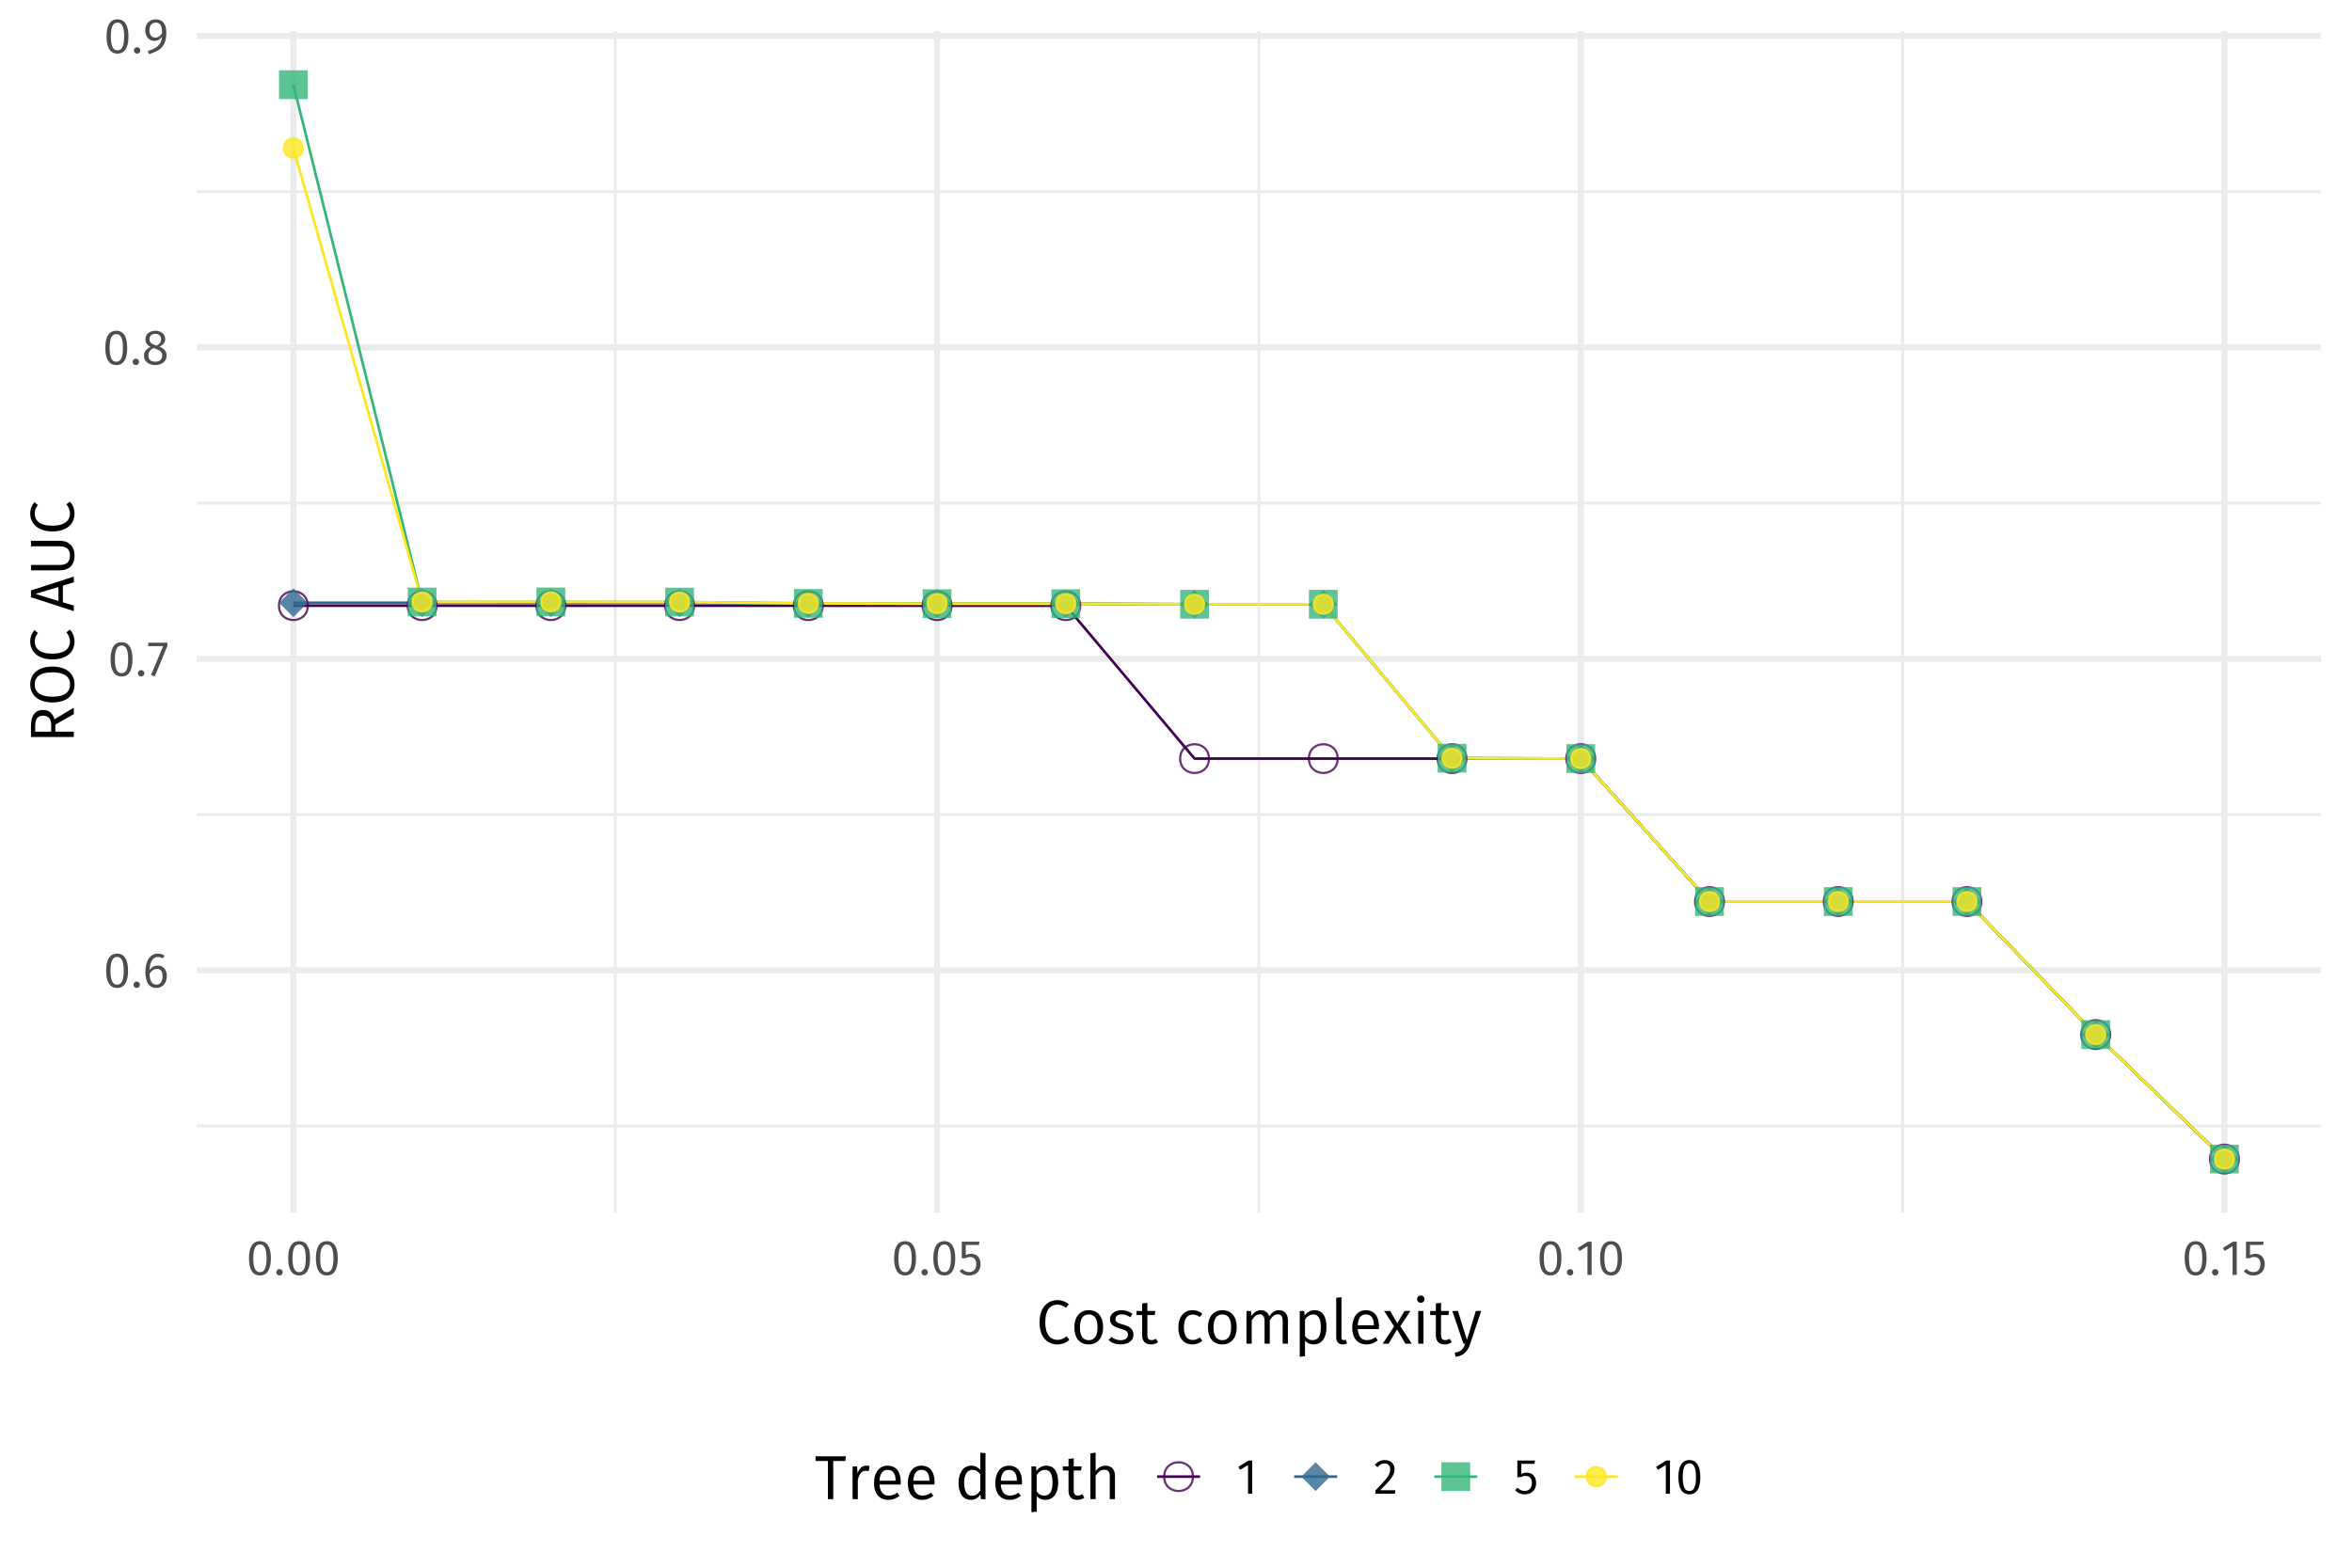 <?xml version="1.0" encoding="UTF-8"?>
<svg xmlns="http://www.w3.org/2000/svg" xmlns:xlink="http://www.w3.org/1999/xlink" width="756pt" height="504pt" viewBox="0 0 756 504" version="1.1">
<defs>
<g>
<symbol overflow="visible" id="glyph0-0">
<path style="stroke:none;" d="M 8.688 -16.797 L 1.969 -16.797 L 1.969 5.594 L 8.688 5.594 Z M 7.828 -15.969 L 7.828 4.766 L 2.844 4.766 L 2.844 -15.969 Z M 5.188 -7.219 C 4.562 -7.219 3.703 -7.031 3.703 -6.594 C 3.703 -6.391 3.844 -6.219 4.078 -6.219 C 4.141 -6.219 4.203 -6.234 4.281 -6.266 C 4.562 -6.406 4.781 -6.453 5.125 -6.453 C 5.922 -6.453 6.094 -5.969 6.094 -5.344 C 6.094 -4.5 5.797 -4.172 4.641 -4.109 L 4.641 -2.766 C 4.641 -2.531 4.828 -2.391 5.047 -2.391 C 5.234 -2.391 5.438 -2.531 5.438 -2.766 L 5.438 -3.484 C 6.516 -3.641 6.953 -4.25 6.953 -5.375 C 6.953 -6.344 6.562 -7.219 5.188 -7.219 Z M 5.047 -1.922 C 4.719 -1.922 4.484 -1.688 4.484 -1.359 C 4.484 -1.031 4.719 -0.766 5.047 -0.766 C 5.359 -0.766 5.594 -1.031 5.594 -1.359 C 5.594 -1.688 5.359 -1.922 5.047 -1.922 Z M 5.047 -1.922 "/>
</symbol>
<symbol overflow="visible" id="glyph0-1">
<path style="stroke:none;" d="M 4.453 -10.844 C 2.094 -10.844 0.922 -8.906 0.922 -5.344 C 0.922 -1.781 2.094 0.188 4.453 0.188 C 6.797 0.188 7.969 -1.781 7.969 -5.328 C 7.969 -8.891 6.797 -10.844 4.453 -10.844 Z M 4.453 -9.781 C 5.828 -9.781 6.578 -8.516 6.578 -5.328 C 6.578 -2.156 5.828 -0.875 4.453 -0.875 C 3.062 -0.875 2.312 -2.156 2.312 -5.344 C 2.312 -8.516 3.062 -9.781 4.453 -9.781 Z M 4.453 -9.781 "/>
</symbol>
<symbol overflow="visible" id="glyph0-2">
<path style="stroke:none;" d="M 1.844 -1.875 C 1.266 -1.875 0.812 -1.406 0.812 -0.844 C 0.812 -0.266 1.266 0.188 1.844 0.188 C 2.453 0.188 2.875 -0.266 2.875 -0.844 C 2.875 -1.406 2.453 -1.875 1.844 -1.875 Z M 1.844 -1.875 "/>
</symbol>
<symbol overflow="visible" id="glyph0-3">
<path style="stroke:none;" d="M 4.875 -7.016 C 3.844 -7.016 2.969 -6.562 2.266 -5.562 C 2.344 -8.094 3.297 -9.781 4.891 -9.781 C 5.5 -9.781 6.047 -9.609 6.547 -9.312 L 7.078 -10.203 C 6.469 -10.609 5.781 -10.844 4.906 -10.844 C 2.438 -10.844 0.922 -8.531 0.922 -4.969 C 0.922 -1.969 1.891 0.188 4.469 0.188 C 6.344 0.188 7.812 -1.281 7.812 -3.609 C 7.812 -5.906 6.453 -7.016 4.875 -7.016 Z M 4.469 -0.875 C 2.969 -0.875 2.359 -2.062 2.281 -4.422 C 2.844 -5.328 3.656 -5.938 4.656 -5.938 C 5.703 -5.938 6.453 -5.312 6.453 -3.578 C 6.453 -1.969 5.781 -0.875 4.469 -0.875 Z M 4.469 -0.875 "/>
</symbol>
<symbol overflow="visible" id="glyph0-4">
<path style="stroke:none;" d="M 6.578 -10.688 L 0.422 -10.688 L 0.422 -9.578 L 5.219 -9.578 L 1.297 -0.25 L 2.531 0.141 L 6.578 -9.688 Z M 6.578 -10.688 "/>
</symbol>
<symbol overflow="visible" id="glyph0-5">
<path style="stroke:none;" d="M 5.75 -5.734 C 6.969 -6.359 7.578 -7.078 7.578 -8.156 C 7.578 -9.969 5.969 -10.844 4.391 -10.844 C 2.781 -10.844 1.203 -9.906 1.203 -8.125 C 1.203 -7.016 1.734 -6.203 2.906 -5.625 C 1.547 -5.062 0.75 -4.203 0.75 -2.812 C 0.75 -1.062 2.172 0.188 4.359 0.188 C 6.516 0.188 8.016 -1.062 8.016 -2.844 C 8.016 -4.188 7.234 -5.109 5.75 -5.734 Z M 4.391 -9.844 C 5.562 -9.844 6.25 -9.172 6.25 -8.109 C 6.25 -7.188 5.828 -6.609 4.812 -6.047 L 4.5 -6.156 C 3.234 -6.594 2.531 -7.031 2.531 -8.109 C 2.531 -9.219 3.266 -9.844 4.391 -9.844 Z M 4.375 -0.891 C 3.016 -0.891 2.156 -1.594 2.156 -2.812 C 2.156 -4.016 2.688 -4.766 3.844 -5.281 L 4.266 -5.141 C 5.984 -4.531 6.609 -4.016 6.609 -2.828 C 6.609 -1.641 5.75 -0.891 4.375 -0.891 Z M 4.375 -0.891 "/>
</symbol>
<symbol overflow="visible" id="glyph0-6">
<path style="stroke:none;" d="M 4.125 -10.844 C 2.266 -10.844 0.75 -9.547 0.75 -7.328 C 0.75 -5.219 2.031 -3.906 3.703 -3.906 C 4.781 -3.906 5.641 -4.484 6.141 -5.234 C 6.031 -2.734 4.344 -1.453 1.594 -0.672 L 1.922 0.344 C 5.766 -0.781 7.531 -2.281 7.531 -6.656 C 7.531 -9.203 6.422 -10.844 4.125 -10.844 Z M 3.969 -4.969 C 2.875 -4.969 2.109 -5.734 2.109 -7.297 C 2.109 -8.875 2.859 -9.781 4.156 -9.781 C 5.547 -9.781 6.203 -8.797 6.156 -6.375 C 5.609 -5.5 4.906 -4.969 3.969 -4.969 Z M 3.969 -4.969 "/>
</symbol>
<symbol overflow="visible" id="glyph0-7">
<path style="stroke:none;" d="M 6.859 -10.688 L 1.172 -10.688 L 1.172 -5.344 L 2.219 -5.344 C 2.75 -5.609 3.188 -5.75 3.797 -5.75 C 4.938 -5.75 5.828 -5.141 5.828 -3.453 C 5.828 -1.844 4.938 -0.906 3.562 -0.906 C 2.609 -0.906 1.922 -1.25 1.25 -1.938 L 0.453 -1.156 C 1.266 -0.312 2.219 0.188 3.562 0.188 C 5.781 0.188 7.219 -1.297 7.219 -3.422 C 7.219 -5.531 6 -6.797 4.188 -6.797 C 3.578 -6.797 3.016 -6.656 2.453 -6.375 L 2.453 -9.625 L 6.672 -9.625 Z M 6.859 -10.688 "/>
</symbol>
<symbol overflow="visible" id="glyph0-8">
<path style="stroke:none;" d="M 5.062 -10.688 L 3.875 -10.688 L 0.594 -8.656 L 1.188 -7.703 L 3.719 -9.25 L 3.719 0 L 5.062 0 Z M 5.062 -10.688 "/>
</symbol>
<symbol overflow="visible" id="glyph0-9">
<path style="stroke:none;" d="M 3.625 -10.844 C 2.297 -10.844 1.297 -10.312 0.438 -9.266 L 1.312 -8.562 C 2.016 -9.359 2.641 -9.75 3.562 -9.75 C 4.641 -9.75 5.375 -9.062 5.375 -7.891 C 5.375 -6.109 4.453 -5.078 0.641 -1.078 L 0.641 0 L 6.875 0 L 7.047 -1.141 L 2.172 -1.141 C 5.516 -4.531 6.781 -5.922 6.781 -7.953 C 6.781 -9.594 5.562 -10.844 3.625 -10.844 Z M 3.625 -10.844 "/>
</symbol>
<symbol overflow="visible" id="glyph1-0">
<path style="stroke:none;" d="M 10.859 -21 L 2.453 -21 L 2.453 7 L 10.859 7 Z M 9.781 -19.953 L 9.781 5.953 L 3.562 5.953 L 3.562 -19.953 Z M 6.484 -9.016 C 5.703 -9.016 4.625 -8.781 4.625 -8.234 C 4.625 -7.984 4.797 -7.781 5.094 -7.781 C 5.188 -7.781 5.266 -7.797 5.359 -7.844 C 5.703 -8 5.984 -8.062 6.406 -8.062 C 7.406 -8.062 7.625 -7.453 7.625 -6.688 C 7.625 -5.625 7.234 -5.219 5.797 -5.141 L 5.797 -3.453 C 5.797 -3.156 6.047 -2.984 6.297 -2.984 C 6.547 -2.984 6.797 -3.156 6.797 -3.453 L 6.797 -4.359 C 8.141 -4.562 8.703 -5.312 8.703 -6.719 C 8.703 -7.922 8.203 -9.016 6.484 -9.016 Z M 6.297 -2.406 C 5.906 -2.406 5.594 -2.094 5.594 -1.703 C 5.594 -1.281 5.906 -0.953 6.297 -0.953 C 6.703 -0.953 7 -1.281 7 -1.703 C 7 -2.094 6.703 -2.406 6.297 -2.406 Z M 6.297 -2.406 "/>
</symbol>
<symbol overflow="visible" id="glyph1-1">
<path style="stroke:none;" d="M 6.844 -14 C 3.719 -14 1.156 -11.562 1.156 -6.875 C 1.156 -2.266 3.562 0.234 6.859 0.234 C 8.688 0.234 9.953 -0.5 10.734 -1.281 L 9.875 -2.375 C 9.078 -1.781 8.234 -1.234 6.922 -1.234 C 4.719 -1.234 3 -2.859 3 -6.875 C 3 -11.094 4.781 -12.562 6.938 -12.562 C 7.938 -12.562 8.766 -12.234 9.641 -11.547 L 10.578 -12.656 C 9.5 -13.516 8.547 -14 6.844 -14 Z M 6.844 -14 "/>
</symbol>
<symbol overflow="visible" id="glyph1-2">
<path style="stroke:none;" d="M 5.812 -10.766 C 2.875 -10.766 1.188 -8.547 1.188 -5.234 C 1.188 -1.906 2.859 0.234 5.797 0.234 C 8.734 0.234 10.438 -1.984 10.438 -5.281 C 10.438 -8.641 8.781 -10.766 5.812 -10.766 Z M 5.812 -9.406 C 7.641 -9.406 8.641 -8.062 8.641 -5.281 C 8.641 -2.453 7.625 -1.125 5.797 -1.125 C 3.984 -1.125 2.984 -2.453 2.984 -5.234 C 2.984 -8.062 4.016 -9.406 5.812 -9.406 Z M 5.812 -9.406 "/>
</symbol>
<symbol overflow="visible" id="glyph1-3">
<path style="stroke:none;" d="M 4.734 -10.766 C 2.594 -10.766 1.016 -9.562 1.016 -7.906 C 1.016 -6.422 1.922 -5.484 4.188 -4.875 C 6.266 -4.312 6.797 -3.922 6.797 -2.812 C 6.797 -1.766 5.859 -1.125 4.453 -1.125 C 3.281 -1.125 2.312 -1.516 1.453 -2.156 L 0.562 -1.141 C 1.484 -0.344 2.719 0.234 4.5 0.234 C 6.625 0.234 8.562 -0.781 8.562 -2.922 C 8.562 -4.766 7.312 -5.594 5.094 -6.188 C 3.359 -6.641 2.766 -7.047 2.766 -7.938 C 2.766 -8.844 3.562 -9.422 4.797 -9.422 C 5.797 -9.422 6.594 -9.125 7.547 -8.5 L 8.266 -9.562 C 7.266 -10.312 6.188 -10.766 4.734 -10.766 Z M 4.734 -10.766 "/>
</symbol>
<symbol overflow="visible" id="glyph1-4">
<path style="stroke:none;" d="M 6.5 -1.594 C 5.984 -1.297 5.547 -1.156 5.047 -1.156 C 4.094 -1.156 3.719 -1.688 3.719 -2.781 L 3.719 -9.219 L 6.078 -9.219 L 6.266 -10.516 L 3.719 -10.516 L 3.719 -13.125 L 2.047 -12.938 L 2.047 -10.516 L 0.219 -10.516 L 0.219 -9.219 L 2.047 -9.219 L 2.047 -2.703 C 2.047 -0.781 3.078 0.234 4.812 0.234 C 5.703 0.234 6.453 0 7.141 -0.453 Z M 6.5 -1.594 "/>
</symbol>
<symbol overflow="visible" id="glyph1-5">
<path style="stroke:none;" d=""/>
</symbol>
<symbol overflow="visible" id="glyph1-6">
<path style="stroke:none;" d="M 5.734 -10.766 C 2.922 -10.766 1.188 -8.547 1.188 -5.188 C 1.188 -1.781 2.938 0.234 5.734 0.234 C 6.938 0.234 8 -0.156 8.906 -0.922 L 8.125 -2.016 C 7.344 -1.484 6.703 -1.203 5.797 -1.203 C 4.078 -1.203 2.984 -2.406 2.984 -5.203 C 2.984 -8.016 4.078 -9.359 5.797 -9.359 C 6.703 -9.359 7.375 -9.094 8.078 -8.578 L 8.906 -9.641 C 7.938 -10.438 6.953 -10.766 5.734 -10.766 Z M 5.734 -10.766 "/>
</symbol>
<symbol overflow="visible" id="glyph1-7">
<path style="stroke:none;" d="M 12.438 -10.766 C 11.016 -10.766 10.016 -9.953 9.266 -8.797 C 8.875 -10.016 7.938 -10.766 6.625 -10.766 C 5.266 -10.766 4.281 -10.016 3.547 -8.938 L 3.406 -10.516 L 1.953 -10.516 L 1.953 0 L 3.641 0 L 3.641 -7.5 C 4.359 -8.656 5.062 -9.438 6.219 -9.438 C 7.078 -9.438 7.766 -8.922 7.766 -7.297 L 7.766 0 L 9.438 0 L 9.438 -7.5 C 10.188 -8.656 10.859 -9.438 12.047 -9.438 C 12.906 -9.438 13.578 -8.922 13.578 -7.297 L 13.578 0 L 15.266 0 L 15.266 -7.547 C 15.266 -9.516 14.156 -10.766 12.438 -10.766 Z M 12.438 -10.766 "/>
</symbol>
<symbol overflow="visible" id="glyph1-8">
<path style="stroke:none;" d="M 6.656 -10.766 C 5.422 -10.766 4.297 -10.141 3.547 -9.062 L 3.406 -10.516 L 1.953 -10.516 L 1.953 4.219 L 3.641 4.016 L 3.641 -1 C 4.297 -0.188 5.266 0.234 6.438 0.234 C 9.141 0.234 10.547 -2.062 10.547 -5.281 C 10.547 -8.625 9.422 -10.766 6.656 -10.766 Z M 6.062 -1.141 C 5.047 -1.141 4.203 -1.641 3.641 -2.484 L 3.641 -7.734 C 4.219 -8.625 5.094 -9.422 6.266 -9.422 C 7.906 -9.422 8.734 -8.078 8.734 -5.281 C 8.734 -2.453 7.797 -1.141 6.062 -1.141 Z M 6.062 -1.141 "/>
</symbol>
<symbol overflow="visible" id="glyph1-9">
<path style="stroke:none;" d="M 3.953 0.234 C 4.484 0.234 4.984 0.094 5.359 -0.094 L 4.922 -1.281 C 4.719 -1.203 4.5 -1.156 4.234 -1.156 C 3.734 -1.156 3.547 -1.453 3.547 -2.047 L 3.547 -14.953 L 1.859 -14.766 L 1.859 -2 C 1.859 -0.547 2.688 0.234 3.953 0.234 Z M 3.953 0.234 "/>
</symbol>
<symbol overflow="visible" id="glyph1-10">
<path style="stroke:none;" d="M 9.781 -5.594 C 9.781 -8.781 8.312 -10.766 5.5 -10.766 C 2.812 -10.766 1.188 -8.453 1.188 -5.156 C 1.188 -1.812 2.875 0.234 5.781 0.234 C 7.219 0.234 8.375 -0.266 9.406 -1.078 L 8.656 -2.078 C 7.734 -1.438 6.953 -1.141 5.906 -1.141 C 4.297 -1.141 3.141 -2.141 2.953 -4.688 L 9.734 -4.688 C 9.766 -4.906 9.781 -5.234 9.781 -5.594 Z M 8.125 -5.922 L 2.953 -5.922 C 3.094 -8.375 4.078 -9.422 5.547 -9.422 C 7.281 -9.422 8.125 -8.203 8.125 -6.078 Z M 8.125 -5.922 "/>
</symbol>
<symbol overflow="visible" id="glyph1-11">
<path style="stroke:none;" d="M 5.781 -5.641 L 9.016 -10.516 L 7.125 -10.516 L 4.812 -6.578 L 2.516 -10.516 L 0.562 -10.516 L 3.797 -5.562 L 0.125 0 L 2.016 0 L 4.734 -4.562 L 7.422 0 L 9.453 0 Z M 5.781 -5.641 "/>
</symbol>
<symbol overflow="visible" id="glyph1-12">
<path style="stroke:none;" d="M 2.781 -15.484 C 2.078 -15.484 1.594 -14.984 1.594 -14.312 C 1.594 -13.656 2.078 -13.156 2.781 -13.156 C 3.5 -13.156 3.984 -13.656 3.984 -14.312 C 3.984 -14.984 3.5 -15.484 2.781 -15.484 Z M 3.641 -10.516 L 1.953 -10.516 L 1.953 0 L 3.641 0 Z M 3.641 -10.516 "/>
</symbol>
<symbol overflow="visible" id="glyph1-13">
<path style="stroke:none;" d="M 9.5 -10.516 L 7.766 -10.516 L 4.922 -1.219 L 2.016 -10.516 L 0.219 -10.516 L 3.781 0 L 4.359 0 C 3.734 1.688 3.156 2.5 1.016 2.906 L 1.219 4.219 C 4.047 3.859 5.219 2.297 5.953 0.062 Z M 9.5 -10.516 "/>
</symbol>
<symbol overflow="visible" id="glyph1-14">
<path style="stroke:none;" d="M 10.047 -13.766 L 0.297 -13.766 L 0.297 -12.281 L 4.266 -12.281 L 4.266 0 L 5.984 0 L 5.984 -12.281 L 9.844 -12.281 Z M 10.047 -13.766 "/>
</symbol>
<symbol overflow="visible" id="glyph1-15">
<path style="stroke:none;" d="M 6.406 -10.766 C 5.094 -10.766 4.125 -9.938 3.562 -8.312 L 3.406 -10.516 L 1.953 -10.516 L 1.953 0 L 3.641 0 L 3.641 -6.156 C 4.125 -8.188 4.875 -9.125 6.219 -9.125 C 6.594 -9.125 6.812 -9.078 7.141 -9 L 7.438 -10.641 C 7.141 -10.719 6.766 -10.766 6.406 -10.766 Z M 6.406 -10.766 "/>
</symbol>
<symbol overflow="visible" id="glyph1-16">
<path style="stroke:none;" d="M 8.266 -14.953 L 8.266 -9.438 C 7.578 -10.156 6.688 -10.766 5.406 -10.766 C 2.812 -10.766 1.281 -8.438 1.281 -5.219 C 1.281 -1.922 2.703 0.234 5.234 0.234 C 6.578 0.234 7.641 -0.438 8.297 -1.484 L 8.484 0 L 9.938 0 L 9.938 -14.766 Z M 5.578 -1.094 C 4 -1.094 3.078 -2.438 3.078 -5.234 C 3.078 -8.047 4.125 -9.422 5.766 -9.422 C 6.859 -9.422 7.625 -8.859 8.266 -8 L 8.266 -2.766 C 7.562 -1.703 6.797 -1.094 5.578 -1.094 Z M 5.578 -1.094 "/>
</symbol>
<symbol overflow="visible" id="glyph1-17">
<path style="stroke:none;" d="M 6.844 -10.766 C 5.484 -10.766 4.422 -10.078 3.641 -9.016 L 3.641 -14.938 L 1.953 -14.734 L 1.953 0 L 3.641 0 L 3.641 -7.516 C 4.359 -8.656 5.219 -9.438 6.422 -9.438 C 7.5 -9.438 8.188 -8.922 8.188 -7.297 L 8.188 0 L 9.859 0 L 9.859 -7.547 C 9.859 -9.516 8.734 -10.766 6.844 -10.766 Z M 6.844 -10.766 "/>
</symbol>
<symbol overflow="visible" id="glyph2-0">
<path style="stroke:none;" d="M -21 -10.859 L -21 -2.453 L 7 -2.453 L 7 -10.859 Z M -19.953 -9.781 L 5.953 -9.781 L 5.953 -3.562 L -19.953 -3.562 Z M -9.016 -6.484 C -9.016 -5.703 -8.781 -4.625 -8.234 -4.625 C -7.984 -4.625 -7.781 -4.797 -7.781 -5.094 C -7.781 -5.188 -7.797 -5.266 -7.844 -5.359 C -8 -5.703 -8.062 -5.984 -8.062 -6.406 C -8.062 -7.406 -7.453 -7.625 -6.688 -7.625 C -5.625 -7.625 -5.219 -7.234 -5.141 -5.797 L -3.453 -5.797 C -3.156 -5.797 -2.984 -6.047 -2.984 -6.297 C -2.984 -6.547 -3.156 -6.797 -3.453 -6.797 L -4.359 -6.797 C -4.562 -8.141 -5.312 -8.703 -6.719 -8.703 C -7.922 -8.703 -9.016 -8.203 -9.016 -6.484 Z M -2.406 -6.297 C -2.406 -5.906 -2.094 -5.594 -1.703 -5.594 C -1.281 -5.594 -0.953 -5.906 -0.953 -6.297 C -0.953 -6.703 -1.281 -7 -1.703 -7 C -2.094 -7 -2.406 -6.703 -2.406 -6.297 Z M -2.406 -6.297 "/>
</symbol>
<symbol overflow="visible" id="glyph2-1">
<path style="stroke:none;" d="M 0 -9.422 L 0 -11.484 L -6.219 -7.766 C -6.797 -9.719 -7.938 -10.766 -9.906 -10.766 C -12.438 -10.766 -13.766 -9 -13.766 -5.594 L -13.766 -2.062 L 0 -2.062 L 0 -3.781 L -5.922 -3.781 L -5.922 -6.062 Z M -7.266 -3.781 L -12.406 -3.781 L -12.406 -5.578 C -12.406 -7.922 -11.641 -8.922 -9.906 -8.922 C -8 -8.922 -7.266 -7.781 -7.266 -5.797 Z M -7.266 -3.781 "/>
</symbol>
<symbol overflow="visible" id="glyph2-2">
<path style="stroke:none;" d="M -14 -6.922 C -14 -3.516 -11.375 -1.156 -6.844 -1.156 C -2.234 -1.156 0.234 -3.5 0.234 -6.922 C 0.234 -10.359 -2.312 -12.688 -6.859 -12.688 C -11.5 -12.688 -14 -10.344 -14 -6.922 Z M -12.562 -6.922 C -12.562 -9.344 -10.875 -10.844 -6.859 -10.844 C -2.844 -10.844 -1.203 -9.312 -1.203 -6.922 C -1.203 -4.594 -2.844 -3 -6.844 -3 C -10.875 -3 -12.562 -4.562 -12.562 -6.922 Z M -12.562 -6.922 "/>
</symbol>
<symbol overflow="visible" id="glyph2-3">
<path style="stroke:none;" d="M -14 -6.844 C -14 -3.719 -11.562 -1.156 -6.875 -1.156 C -2.266 -1.156 0.234 -3.562 0.234 -6.859 C 0.234 -8.688 -0.5 -9.953 -1.281 -10.734 L -2.375 -9.875 C -1.781 -9.078 -1.234 -8.234 -1.234 -6.922 C -1.234 -4.719 -2.859 -3 -6.875 -3 C -11.094 -3 -12.562 -4.781 -12.562 -6.938 C -12.562 -7.938 -12.234 -8.766 -11.547 -9.641 L -12.656 -10.578 C -13.516 -9.5 -14 -8.547 -14 -6.844 Z M -14 -6.844 "/>
</symbol>
<symbol overflow="visible" id="glyph2-4">
<path style="stroke:none;" d=""/>
</symbol>
<symbol overflow="visible" id="glyph2-5">
<path style="stroke:none;" d="M 0 -9.422 L 0 -11.266 L -13.766 -6.812 L -13.766 -4.625 L 0 -0.156 L 0 -1.922 L -3.516 -3 L -3.516 -8.359 Z M -4.938 -3.422 L -12.312 -5.688 L -4.938 -7.922 Z M -4.938 -3.422 "/>
</symbol>
<symbol overflow="visible" id="glyph2-6">
<path style="stroke:none;" d="M -13.766 -11.344 L -13.766 -9.578 L -4.516 -9.578 C -2.359 -9.578 -1.234 -8.641 -1.234 -6.578 C -1.234 -4.547 -2.359 -3.578 -4.516 -3.578 L -13.766 -3.578 L -13.766 -1.859 L -4.375 -1.859 C -1.688 -1.859 0.234 -3.453 0.234 -6.578 C 0.234 -9.656 -1.688 -11.344 -4.375 -11.344 Z M -13.766 -11.344 "/>
</symbol>
</g>
<clipPath id="clip1">
  <path d="M 63.266 361 L 746.035 361 L 746.035 363 L 63.266 363 Z M 63.266 361 "/>
</clipPath>
<clipPath id="clip2">
  <path d="M 63.266 261 L 746.035 261 L 746.035 263 L 63.266 263 Z M 63.266 261 "/>
</clipPath>
<clipPath id="clip3">
  <path d="M 63.266 161 L 746.035 161 L 746.035 163 L 63.266 163 Z M 63.266 161 "/>
</clipPath>
<clipPath id="clip4">
  <path d="M 63.266 61 L 746.035 61 L 746.035 63 L 63.266 63 Z M 63.266 61 "/>
</clipPath>
<clipPath id="clip5">
  <path d="M 197 9.961 L 199 9.961 L 199 389.895 L 197 389.895 Z M 197 9.961 "/>
</clipPath>
<clipPath id="clip6">
  <path d="M 404 9.961 L 406 9.961 L 406 389.895 L 404 389.895 Z M 404 9.961 "/>
</clipPath>
<clipPath id="clip7">
  <path d="M 611 9.961 L 613 9.961 L 613 389.895 L 611 389.895 Z M 611 9.961 "/>
</clipPath>
<clipPath id="clip8">
  <path d="M 63.266 310 L 746.035 310 L 746.035 313 L 63.266 313 Z M 63.266 310 "/>
</clipPath>
<clipPath id="clip9">
  <path d="M 63.266 210 L 746.035 210 L 746.035 213 L 63.266 213 Z M 63.266 210 "/>
</clipPath>
<clipPath id="clip10">
  <path d="M 63.266 110 L 746.035 110 L 746.035 113 L 63.266 113 Z M 63.266 110 "/>
</clipPath>
<clipPath id="clip11">
  <path d="M 63.266 10 L 746.035 10 L 746.035 13 L 63.266 13 Z M 63.266 10 "/>
</clipPath>
<clipPath id="clip12">
  <path d="M 93 9.961 L 96 9.961 L 96 389.895 L 93 389.895 Z M 93 9.961 "/>
</clipPath>
<clipPath id="clip13">
  <path d="M 300 9.961 L 303 9.961 L 303 389.895 L 300 389.895 Z M 300 9.961 "/>
</clipPath>
<clipPath id="clip14">
  <path d="M 507 9.961 L 510 9.961 L 510 389.895 L 507 389.895 Z M 507 9.961 "/>
</clipPath>
<clipPath id="clip15">
  <path d="M 714 9.961 L 716 9.961 L 716 389.895 L 714 389.895 Z M 714 9.961 "/>
</clipPath>
</defs>
<g id="surface724">
<rect x="0" y="0" width="756" height="504" style="fill:rgb(100%,100%,100%);fill-opacity:1;stroke:none;"/>
<g clip-path="url(#clip1)" clip-rule="nonzero">
<path style="fill:none;stroke-width:0.97;stroke-linecap:butt;stroke-linejoin:round;stroke:rgb(92.157%,92.157%,92.157%);stroke-opacity:1;stroke-miterlimit:10;" d="M 63.266 361.992 L 746.039 361.992 "/>
</g>
<g clip-path="url(#clip2)" clip-rule="nonzero">
<path style="fill:none;stroke-width:0.97;stroke-linecap:butt;stroke-linejoin:round;stroke:rgb(92.157%,92.157%,92.157%);stroke-opacity:1;stroke-miterlimit:10;" d="M 63.266 261.863 L 746.039 261.863 "/>
</g>
<g clip-path="url(#clip3)" clip-rule="nonzero">
<path style="fill:none;stroke-width:0.97;stroke-linecap:butt;stroke-linejoin:round;stroke:rgb(92.157%,92.157%,92.157%);stroke-opacity:1;stroke-miterlimit:10;" d="M 63.266 161.738 L 746.039 161.738 "/>
</g>
<g clip-path="url(#clip4)" clip-rule="nonzero">
<path style="fill:none;stroke-width:0.97;stroke-linecap:butt;stroke-linejoin:round;stroke:rgb(92.157%,92.157%,92.157%);stroke-opacity:1;stroke-miterlimit:10;" d="M 63.266 61.613 L 746.039 61.613 "/>
</g>
<g clip-path="url(#clip5)" clip-rule="nonzero">
<path style="fill:none;stroke-width:0.97;stroke-linecap:butt;stroke-linejoin:round;stroke:rgb(92.157%,92.157%,92.157%);stroke-opacity:1;stroke-miterlimit:10;" d="M 197.75 389.895 L 197.75 9.961 "/>
</g>
<g clip-path="url(#clip6)" clip-rule="nonzero">
<path style="fill:none;stroke-width:0.97;stroke-linecap:butt;stroke-linejoin:round;stroke:rgb(92.157%,92.157%,92.157%);stroke-opacity:1;stroke-miterlimit:10;" d="M 404.652 389.895 L 404.652 9.961 "/>
</g>
<g clip-path="url(#clip7)" clip-rule="nonzero">
<path style="fill:none;stroke-width:0.97;stroke-linecap:butt;stroke-linejoin:round;stroke:rgb(92.157%,92.157%,92.157%);stroke-opacity:1;stroke-miterlimit:10;" d="M 611.551 389.895 L 611.551 9.961 "/>
</g>
<g clip-path="url(#clip8)" clip-rule="nonzero">
<path style="fill:none;stroke-width:1.94;stroke-linecap:butt;stroke-linejoin:round;stroke:rgb(92.157%,92.157%,92.157%);stroke-opacity:1;stroke-miterlimit:10;" d="M 63.266 311.93 L 746.039 311.93 "/>
</g>
<g clip-path="url(#clip9)" clip-rule="nonzero">
<path style="fill:none;stroke-width:1.94;stroke-linecap:butt;stroke-linejoin:round;stroke:rgb(92.157%,92.157%,92.157%);stroke-opacity:1;stroke-miterlimit:10;" d="M 63.266 211.801 L 746.039 211.801 "/>
</g>
<g clip-path="url(#clip10)" clip-rule="nonzero">
<path style="fill:none;stroke-width:1.94;stroke-linecap:butt;stroke-linejoin:round;stroke:rgb(92.157%,92.157%,92.157%);stroke-opacity:1;stroke-miterlimit:10;" d="M 63.266 111.676 L 746.039 111.676 "/>
</g>
<g clip-path="url(#clip11)" clip-rule="nonzero">
<path style="fill:none;stroke-width:1.94;stroke-linecap:butt;stroke-linejoin:round;stroke:rgb(92.157%,92.157%,92.157%);stroke-opacity:1;stroke-miterlimit:10;" d="M 63.266 11.551 L 746.039 11.551 "/>
</g>
<g clip-path="url(#clip12)" clip-rule="nonzero">
<path style="fill:none;stroke-width:1.94;stroke-linecap:butt;stroke-linejoin:round;stroke:rgb(92.157%,92.157%,92.157%);stroke-opacity:1;stroke-miterlimit:10;" d="M 94.301 389.895 L 94.301 9.961 "/>
</g>
<g clip-path="url(#clip13)" clip-rule="nonzero">
<path style="fill:none;stroke-width:1.94;stroke-linecap:butt;stroke-linejoin:round;stroke:rgb(92.157%,92.157%,92.157%);stroke-opacity:1;stroke-miterlimit:10;" d="M 301.203 389.895 L 301.203 9.961 "/>
</g>
<g clip-path="url(#clip14)" clip-rule="nonzero">
<path style="fill:none;stroke-width:1.94;stroke-linecap:butt;stroke-linejoin:round;stroke:rgb(92.157%,92.157%,92.157%);stroke-opacity:1;stroke-miterlimit:10;" d="M 508.102 389.895 L 508.102 9.961 "/>
</g>
<g clip-path="url(#clip15)" clip-rule="nonzero">
<path style="fill:none;stroke-width:1.94;stroke-linecap:butt;stroke-linejoin:round;stroke:rgb(92.157%,92.157%,92.157%);stroke-opacity:1;stroke-miterlimit:10;" d="M 715.004 389.895 L 715.004 9.961 "/>
</g>
<path style="fill:none;stroke-width:0.854;stroke-linecap:butt;stroke-linejoin:round;stroke:rgb(26.667%,0.392%,32.941%);stroke-opacity:1;stroke-miterlimit:10;" d="M 94.301 194.715 L 342.582 194.715 L 383.961 243.887 L 508.102 243.887 L 549.48 289.84 L 632.242 289.84 L 673.621 332.605 L 715.004 372.625 "/>
<path style="fill:none;stroke-width:0.854;stroke-linecap:butt;stroke-linejoin:round;stroke:rgb(19.216%,40.784%,55.686%);stroke-opacity:1;stroke-miterlimit:10;" d="M 94.301 193.781 L 218.441 193.781 L 259.82 194.074 L 342.582 194.074 L 383.961 194.266 L 425.344 194.266 L 466.723 243.758 L 508.102 243.887 L 549.48 289.84 L 632.242 289.84 L 673.621 332.605 L 715.004 372.625 "/>
<path style="fill:none;stroke-width:0.854;stroke-linecap:butt;stroke-linejoin:round;stroke:rgb(20.784%,71.765%,47.451%);stroke-opacity:1;stroke-miterlimit:10;" d="M 94.301 27.23 L 135.68 193.543 L 177.062 193.508 L 218.441 193.559 L 259.82 193.988 L 301.203 194.074 L 342.582 194.074 L 383.961 194.266 L 425.344 194.266 L 466.723 243.758 L 508.102 243.887 L 549.48 289.84 L 632.242 289.84 L 673.621 332.605 L 715.004 372.625 "/>
<path style="fill:none;stroke-width:0.854;stroke-linecap:butt;stroke-linejoin:round;stroke:rgb(99.216%,90.588%,14.51%);stroke-opacity:1;stroke-miterlimit:10;" d="M 94.301 47.605 L 135.68 193.543 L 177.062 193.508 L 218.441 193.559 L 259.82 193.988 L 301.203 194.074 L 342.582 194.074 L 383.961 194.266 L 425.344 194.266 L 466.723 243.758 L 508.102 243.887 L 549.48 289.84 L 632.242 289.84 L 673.621 332.605 L 715.004 372.625 "/>
<path style="fill:none;stroke-width:0.709;stroke-linecap:round;stroke-linejoin:round;stroke:rgb(26.667%,0.392%,32.941%);stroke-opacity:0.8;stroke-miterlimit:10;" d="M 98.922 194.715 C 98.922 200.879 89.68 200.879 89.68 194.715 C 89.68 188.551 98.922 188.551 98.922 194.715 "/>
<path style=" stroke:none;fill-rule:nonzero;fill:rgb(19.216%,40.784%,55.686%);fill-opacity:0.8;" d="M 89.68 193.781 L 94.301 189.16 L 98.922 193.781 L 94.301 198.402 Z M 89.68 193.781 "/>
<path style=" stroke:none;fill-rule:nonzero;fill:rgb(20.784%,71.765%,47.451%);fill-opacity:0.8;" d="M 89.68 31.855 L 98.922 31.855 L 98.922 22.609 L 89.68 22.609 Z M 89.68 31.855 "/>
<path style="fill-rule:nonzero;fill:rgb(99.216%,90.588%,14.51%);fill-opacity:0.8;stroke-width:0.709;stroke-linecap:round;stroke-linejoin:round;stroke:rgb(99.216%,90.588%,14.51%);stroke-opacity:0.8;stroke-miterlimit:10;" d="M 97.383 47.605 C 97.383 51.715 91.219 51.715 91.219 47.605 C 91.219 43.496 97.383 43.496 97.383 47.605 "/>
<path style="fill:none;stroke-width:0.709;stroke-linecap:round;stroke-linejoin:round;stroke:rgb(26.667%,0.392%,32.941%);stroke-opacity:0.8;stroke-miterlimit:10;" d="M 140.305 194.715 C 140.305 200.879 131.059 200.879 131.059 194.715 C 131.059 188.551 140.305 188.551 140.305 194.715 "/>
<path style=" stroke:none;fill-rule:nonzero;fill:rgb(19.216%,40.784%,55.686%);fill-opacity:0.8;" d="M 131.059 193.781 L 135.68 189.16 L 140.305 193.781 L 135.68 198.402 Z M 131.059 193.781 "/>
<path style=" stroke:none;fill-rule:nonzero;fill:rgb(20.784%,71.765%,47.451%);fill-opacity:0.8;" d="M 131.059 198.164 L 140.305 198.164 L 140.305 188.922 L 131.059 188.922 Z M 131.059 198.164 "/>
<path style="fill-rule:nonzero;fill:rgb(99.216%,90.588%,14.51%);fill-opacity:0.8;stroke-width:0.709;stroke-linecap:round;stroke-linejoin:round;stroke:rgb(99.216%,90.588%,14.51%);stroke-opacity:0.8;stroke-miterlimit:10;" d="M 138.762 193.543 C 138.762 197.652 132.602 197.652 132.602 193.543 C 132.602 189.434 138.762 189.434 138.762 193.543 "/>
<path style="fill:none;stroke-width:0.709;stroke-linecap:round;stroke-linejoin:round;stroke:rgb(26.667%,0.392%,32.941%);stroke-opacity:0.8;stroke-miterlimit:10;" d="M 181.684 194.715 C 181.684 200.879 172.438 200.879 172.438 194.715 C 172.438 188.551 181.684 188.551 181.684 194.715 "/>
<path style=" stroke:none;fill-rule:nonzero;fill:rgb(19.216%,40.784%,55.686%);fill-opacity:0.8;" d="M 172.438 193.781 L 177.062 189.16 L 181.684 193.781 L 177.062 198.402 Z M 172.438 193.781 "/>
<path style=" stroke:none;fill-rule:nonzero;fill:rgb(20.784%,71.765%,47.451%);fill-opacity:0.8;" d="M 172.438 198.129 L 181.684 198.129 L 181.684 188.883 L 172.438 188.883 Z M 172.438 198.129 "/>
<path style="fill-rule:nonzero;fill:rgb(99.216%,90.588%,14.51%);fill-opacity:0.8;stroke-width:0.709;stroke-linecap:round;stroke-linejoin:round;stroke:rgb(99.216%,90.588%,14.51%);stroke-opacity:0.8;stroke-miterlimit:10;" d="M 180.145 193.508 C 180.145 197.613 173.98 197.613 173.98 193.508 C 173.98 189.398 180.145 189.398 180.145 193.508 "/>
<path style="fill:none;stroke-width:0.709;stroke-linecap:round;stroke-linejoin:round;stroke:rgb(26.667%,0.392%,32.941%);stroke-opacity:0.8;stroke-miterlimit:10;" d="M 223.062 194.715 C 223.062 200.879 213.82 200.879 213.82 194.715 C 213.82 188.551 223.062 188.551 223.062 194.715 "/>
<path style=" stroke:none;fill-rule:nonzero;fill:rgb(19.216%,40.784%,55.686%);fill-opacity:0.8;" d="M 213.82 193.781 L 218.441 189.16 L 223.062 193.781 L 218.441 198.402 Z M 213.82 193.781 "/>
<path style=" stroke:none;fill-rule:nonzero;fill:rgb(20.784%,71.765%,47.451%);fill-opacity:0.8;" d="M 213.82 198.18 L 223.062 198.18 L 223.062 188.938 L 213.82 188.938 Z M 213.82 198.18 "/>
<path style="fill-rule:nonzero;fill:rgb(99.216%,90.588%,14.51%);fill-opacity:0.8;stroke-width:0.709;stroke-linecap:round;stroke-linejoin:round;stroke:rgb(99.216%,90.588%,14.51%);stroke-opacity:0.8;stroke-miterlimit:10;" d="M 221.523 193.559 C 221.523 197.668 215.359 197.668 215.359 193.559 C 215.359 189.449 221.523 189.449 221.523 193.559 "/>
<path style="fill:none;stroke-width:0.709;stroke-linecap:round;stroke-linejoin:round;stroke:rgb(26.667%,0.392%,32.941%);stroke-opacity:0.8;stroke-miterlimit:10;" d="M 264.445 194.715 C 264.445 200.879 255.199 200.879 255.199 194.715 C 255.199 188.551 264.445 188.551 264.445 194.715 "/>
<path style=" stroke:none;fill-rule:nonzero;fill:rgb(19.216%,40.784%,55.686%);fill-opacity:0.8;" d="M 255.199 194.074 L 259.82 189.453 L 264.445 194.074 L 259.82 198.695 Z M 255.199 194.074 "/>
<path style=" stroke:none;fill-rule:nonzero;fill:rgb(20.784%,71.765%,47.451%);fill-opacity:0.8;" d="M 255.199 198.613 L 264.445 198.613 L 264.445 189.367 L 255.199 189.367 Z M 255.199 198.613 "/>
<path style="fill-rule:nonzero;fill:rgb(99.216%,90.588%,14.51%);fill-opacity:0.8;stroke-width:0.709;stroke-linecap:round;stroke-linejoin:round;stroke:rgb(99.216%,90.588%,14.51%);stroke-opacity:0.8;stroke-miterlimit:10;" d="M 262.902 193.988 C 262.902 198.098 256.738 198.098 256.738 193.988 C 256.738 189.883 262.902 189.883 262.902 193.988 "/>
<path style="fill:none;stroke-width:0.709;stroke-linecap:round;stroke-linejoin:round;stroke:rgb(26.667%,0.392%,32.941%);stroke-opacity:0.8;stroke-miterlimit:10;" d="M 305.824 194.715 C 305.824 200.879 296.578 200.879 296.578 194.715 C 296.578 188.551 305.824 188.551 305.824 194.715 "/>
<path style=" stroke:none;fill-rule:nonzero;fill:rgb(19.216%,40.784%,55.686%);fill-opacity:0.8;" d="M 296.578 194.074 L 301.203 189.453 L 305.824 194.074 L 301.203 198.695 Z M 296.578 194.074 "/>
<path style=" stroke:none;fill-rule:nonzero;fill:rgb(20.784%,71.765%,47.451%);fill-opacity:0.8;" d="M 296.578 198.695 L 305.824 198.695 L 305.824 189.453 L 296.578 189.453 Z M 296.578 198.695 "/>
<path style="fill-rule:nonzero;fill:rgb(99.216%,90.588%,14.51%);fill-opacity:0.8;stroke-width:0.709;stroke-linecap:round;stroke-linejoin:round;stroke:rgb(99.216%,90.588%,14.51%);stroke-opacity:0.8;stroke-miterlimit:10;" d="M 304.281 194.074 C 304.281 198.184 298.121 198.184 298.121 194.074 C 298.121 189.965 304.281 189.965 304.281 194.074 "/>
<path style="fill:none;stroke-width:0.709;stroke-linecap:round;stroke-linejoin:round;stroke:rgb(26.667%,0.392%,32.941%);stroke-opacity:0.8;stroke-miterlimit:10;" d="M 347.203 194.715 C 347.203 200.879 337.961 200.879 337.961 194.715 C 337.961 188.551 347.203 188.551 347.203 194.715 "/>
<path style=" stroke:none;fill-rule:nonzero;fill:rgb(19.216%,40.784%,55.686%);fill-opacity:0.8;" d="M 337.961 194.074 L 342.582 189.453 L 347.203 194.074 L 342.582 198.695 Z M 337.961 194.074 "/>
<path style=" stroke:none;fill-rule:nonzero;fill:rgb(20.784%,71.765%,47.451%);fill-opacity:0.8;" d="M 337.961 198.695 L 347.203 198.695 L 347.203 189.453 L 337.961 189.453 Z M 337.961 198.695 "/>
<path style="fill-rule:nonzero;fill:rgb(99.216%,90.588%,14.51%);fill-opacity:0.8;stroke-width:0.709;stroke-linecap:round;stroke-linejoin:round;stroke:rgb(99.216%,90.588%,14.51%);stroke-opacity:0.8;stroke-miterlimit:10;" d="M 345.664 194.074 C 345.664 198.184 339.5 198.184 339.5 194.074 C 339.5 189.965 345.664 189.965 345.664 194.074 "/>
<path style="fill:none;stroke-width:0.709;stroke-linecap:round;stroke-linejoin:round;stroke:rgb(26.667%,0.392%,32.941%);stroke-opacity:0.8;stroke-miterlimit:10;" d="M 388.586 243.887 C 388.586 250.047 379.34 250.047 379.34 243.887 C 379.34 237.723 388.586 237.723 388.586 243.887 "/>
<path style=" stroke:none;fill-rule:nonzero;fill:rgb(19.216%,40.784%,55.686%);fill-opacity:0.8;" d="M 379.34 194.266 L 383.961 189.645 L 388.586 194.266 L 383.961 198.891 Z M 379.34 194.266 "/>
<path style=" stroke:none;fill-rule:nonzero;fill:rgb(20.784%,71.765%,47.451%);fill-opacity:0.8;" d="M 379.34 198.891 L 388.586 198.891 L 388.586 189.645 L 379.34 189.645 Z M 379.34 198.891 "/>
<path style="fill-rule:nonzero;fill:rgb(99.216%,90.588%,14.51%);fill-opacity:0.8;stroke-width:0.709;stroke-linecap:round;stroke-linejoin:round;stroke:rgb(99.216%,90.588%,14.51%);stroke-opacity:0.8;stroke-miterlimit:10;" d="M 387.043 194.266 C 387.043 198.375 380.879 198.375 380.879 194.266 C 380.879 190.16 387.043 190.16 387.043 194.266 "/>
<path style="fill:none;stroke-width:0.709;stroke-linecap:round;stroke-linejoin:round;stroke:rgb(26.667%,0.392%,32.941%);stroke-opacity:0.8;stroke-miterlimit:10;" d="M 429.965 243.887 C 429.965 250.047 420.719 250.047 420.719 243.887 C 420.719 237.723 429.965 237.723 429.965 243.887 "/>
<path style=" stroke:none;fill-rule:nonzero;fill:rgb(19.216%,40.784%,55.686%);fill-opacity:0.8;" d="M 420.719 194.266 L 425.344 189.645 L 429.965 194.266 L 425.344 198.891 Z M 420.719 194.266 "/>
<path style=" stroke:none;fill-rule:nonzero;fill:rgb(20.784%,71.765%,47.451%);fill-opacity:0.8;" d="M 420.719 198.891 L 429.965 198.891 L 429.965 189.645 L 420.719 189.645 Z M 420.719 198.891 "/>
<path style="fill-rule:nonzero;fill:rgb(99.216%,90.588%,14.51%);fill-opacity:0.8;stroke-width:0.709;stroke-linecap:round;stroke-linejoin:round;stroke:rgb(99.216%,90.588%,14.51%);stroke-opacity:0.8;stroke-miterlimit:10;" d="M 428.422 194.266 C 428.422 198.375 422.262 198.375 422.262 194.266 C 422.262 190.16 428.422 190.16 428.422 194.266 "/>
<path style="fill:none;stroke-width:0.709;stroke-linecap:round;stroke-linejoin:round;stroke:rgb(26.667%,0.392%,32.941%);stroke-opacity:0.8;stroke-miterlimit:10;" d="M 471.344 243.887 C 471.344 250.047 462.102 250.047 462.102 243.887 C 462.102 237.723 471.344 237.723 471.344 243.887 "/>
<path style=" stroke:none;fill-rule:nonzero;fill:rgb(19.216%,40.784%,55.686%);fill-opacity:0.8;" d="M 462.102 243.758 L 466.723 239.137 L 471.344 243.758 L 466.723 248.379 Z M 462.102 243.758 "/>
<path style=" stroke:none;fill-rule:nonzero;fill:rgb(20.784%,71.765%,47.451%);fill-opacity:0.8;" d="M 462.102 248.379 L 471.344 248.379 L 471.344 239.137 L 462.102 239.137 Z M 462.102 248.379 "/>
<path style="fill-rule:nonzero;fill:rgb(99.216%,90.588%,14.51%);fill-opacity:0.8;stroke-width:0.709;stroke-linecap:round;stroke-linejoin:round;stroke:rgb(99.216%,90.588%,14.51%);stroke-opacity:0.8;stroke-miterlimit:10;" d="M 469.805 243.758 C 469.805 247.867 463.641 247.867 463.641 243.758 C 463.641 239.648 469.805 239.648 469.805 243.758 "/>
<path style="fill:none;stroke-width:0.709;stroke-linecap:round;stroke-linejoin:round;stroke:rgb(26.667%,0.392%,32.941%);stroke-opacity:0.8;stroke-miterlimit:10;" d="M 512.723 243.887 C 512.723 250.047 503.48 250.047 503.48 243.887 C 503.48 237.723 512.723 237.723 512.723 243.887 "/>
<path style=" stroke:none;fill-rule:nonzero;fill:rgb(19.216%,40.784%,55.686%);fill-opacity:0.8;" d="M 503.48 243.887 L 508.102 239.262 L 512.723 243.887 L 508.102 248.508 Z M 503.48 243.887 "/>
<path style=" stroke:none;fill-rule:nonzero;fill:rgb(20.784%,71.765%,47.451%);fill-opacity:0.8;" d="M 503.48 248.508 L 512.723 248.508 L 512.723 239.262 L 503.48 239.262 Z M 503.48 248.508 "/>
<path style="fill-rule:nonzero;fill:rgb(99.216%,90.588%,14.51%);fill-opacity:0.8;stroke-width:0.709;stroke-linecap:round;stroke-linejoin:round;stroke:rgb(99.216%,90.588%,14.51%);stroke-opacity:0.8;stroke-miterlimit:10;" d="M 511.184 243.887 C 511.184 247.992 505.02 247.992 505.02 243.887 C 505.02 239.777 511.184 239.777 511.184 243.887 "/>
<path style="fill:none;stroke-width:0.709;stroke-linecap:round;stroke-linejoin:round;stroke:rgb(26.667%,0.392%,32.941%);stroke-opacity:0.8;stroke-miterlimit:10;" d="M 554.105 289.84 C 554.105 296 544.859 296 544.859 289.84 C 544.859 283.676 554.105 283.676 554.105 289.84 "/>
<path style=" stroke:none;fill-rule:nonzero;fill:rgb(19.216%,40.784%,55.686%);fill-opacity:0.8;" d="M 544.859 289.84 L 549.48 285.215 L 554.105 289.84 L 549.48 294.461 Z M 544.859 289.84 "/>
<path style=" stroke:none;fill-rule:nonzero;fill:rgb(20.784%,71.765%,47.451%);fill-opacity:0.8;" d="M 544.859 294.461 L 554.105 294.461 L 554.105 285.215 L 544.859 285.215 Z M 544.859 294.461 "/>
<path style="fill-rule:nonzero;fill:rgb(99.216%,90.588%,14.51%);fill-opacity:0.8;stroke-width:0.709;stroke-linecap:round;stroke-linejoin:round;stroke:rgb(99.216%,90.588%,14.51%);stroke-opacity:0.8;stroke-miterlimit:10;" d="M 552.562 289.84 C 552.562 293.945 546.402 293.945 546.402 289.84 C 546.402 285.73 552.562 285.73 552.562 289.84 "/>
<path style="fill:none;stroke-width:0.709;stroke-linecap:round;stroke-linejoin:round;stroke:rgb(26.667%,0.392%,32.941%);stroke-opacity:0.8;stroke-miterlimit:10;" d="M 595.484 289.84 C 595.484 296 586.238 296 586.238 289.84 C 586.238 283.676 595.484 283.676 595.484 289.84 "/>
<path style=" stroke:none;fill-rule:nonzero;fill:rgb(19.216%,40.784%,55.686%);fill-opacity:0.8;" d="M 586.238 289.84 L 590.863 285.215 L 595.484 289.84 L 590.863 294.461 Z M 586.238 289.84 "/>
<path style=" stroke:none;fill-rule:nonzero;fill:rgb(20.784%,71.765%,47.451%);fill-opacity:0.8;" d="M 586.238 294.461 L 595.484 294.461 L 595.484 285.215 L 586.238 285.215 Z M 586.238 294.461 "/>
<path style="fill-rule:nonzero;fill:rgb(99.216%,90.588%,14.51%);fill-opacity:0.8;stroke-width:0.709;stroke-linecap:round;stroke-linejoin:round;stroke:rgb(99.216%,90.588%,14.51%);stroke-opacity:0.8;stroke-miterlimit:10;" d="M 593.945 289.84 C 593.945 293.945 587.781 293.945 587.781 289.84 C 587.781 285.73 593.945 285.73 593.945 289.84 "/>
<path style="fill:none;stroke-width:0.709;stroke-linecap:round;stroke-linejoin:round;stroke:rgb(26.667%,0.392%,32.941%);stroke-opacity:0.8;stroke-miterlimit:10;" d="M 636.863 289.84 C 636.863 296 627.621 296 627.621 289.84 C 627.621 283.676 636.863 283.676 636.863 289.84 "/>
<path style=" stroke:none;fill-rule:nonzero;fill:rgb(19.216%,40.784%,55.686%);fill-opacity:0.8;" d="M 627.621 289.84 L 632.242 285.215 L 636.863 289.84 L 632.242 294.461 Z M 627.621 289.84 "/>
<path style=" stroke:none;fill-rule:nonzero;fill:rgb(20.784%,71.765%,47.451%);fill-opacity:0.8;" d="M 627.621 294.461 L 636.863 294.461 L 636.863 285.215 L 627.621 285.215 Z M 627.621 294.461 "/>
<path style="fill-rule:nonzero;fill:rgb(99.216%,90.588%,14.51%);fill-opacity:0.8;stroke-width:0.709;stroke-linecap:round;stroke-linejoin:round;stroke:rgb(99.216%,90.588%,14.51%);stroke-opacity:0.8;stroke-miterlimit:10;" d="M 635.324 289.84 C 635.324 293.945 629.16 293.945 629.16 289.84 C 629.16 285.73 635.324 285.73 635.324 289.84 "/>
<path style="fill:none;stroke-width:0.709;stroke-linecap:round;stroke-linejoin:round;stroke:rgb(26.667%,0.392%,32.941%);stroke-opacity:0.8;stroke-miterlimit:10;" d="M 678.246 332.605 C 678.246 338.77 669 338.77 669 332.605 C 669 326.445 678.246 326.445 678.246 332.605 "/>
<path style=" stroke:none;fill-rule:nonzero;fill:rgb(19.216%,40.784%,55.686%);fill-opacity:0.8;" d="M 669 332.605 L 673.621 327.984 L 678.246 332.605 L 673.621 337.23 Z M 669 332.605 "/>
<path style=" stroke:none;fill-rule:nonzero;fill:rgb(20.784%,71.765%,47.451%);fill-opacity:0.8;" d="M 669 337.23 L 678.246 337.23 L 678.246 327.984 L 669 327.984 Z M 669 337.23 "/>
<path style="fill-rule:nonzero;fill:rgb(99.216%,90.588%,14.51%);fill-opacity:0.8;stroke-width:0.709;stroke-linecap:round;stroke-linejoin:round;stroke:rgb(99.216%,90.588%,14.51%);stroke-opacity:0.8;stroke-miterlimit:10;" d="M 676.703 332.605 C 676.703 336.715 670.539 336.715 670.539 332.605 C 670.539 328.5 676.703 328.5 676.703 332.605 "/>
<path style="fill:none;stroke-width:0.709;stroke-linecap:round;stroke-linejoin:round;stroke:rgb(26.667%,0.392%,32.941%);stroke-opacity:0.8;stroke-miterlimit:10;" d="M 719.625 372.625 C 719.625 378.789 710.379 378.789 710.379 372.625 C 710.379 366.461 719.625 366.461 719.625 372.625 "/>
<path style=" stroke:none;fill-rule:nonzero;fill:rgb(19.216%,40.784%,55.686%);fill-opacity:0.8;" d="M 710.379 372.625 L 715.004 368.004 L 719.625 372.625 L 715.004 377.246 Z M 710.379 372.625 "/>
<path style=" stroke:none;fill-rule:nonzero;fill:rgb(20.784%,71.765%,47.451%);fill-opacity:0.8;" d="M 710.379 377.246 L 719.625 377.246 L 719.625 368.004 L 710.379 368.004 Z M 710.379 377.246 "/>
<path style="fill-rule:nonzero;fill:rgb(99.216%,90.588%,14.51%);fill-opacity:0.8;stroke-width:0.709;stroke-linecap:round;stroke-linejoin:round;stroke:rgb(99.216%,90.588%,14.51%);stroke-opacity:0.8;stroke-miterlimit:10;" d="M 718.082 372.625 C 718.082 376.734 711.922 376.734 711.922 372.625 C 711.922 368.516 718.082 368.516 718.082 372.625 "/>
<g style="fill:rgb(30.196%,30.196%,30.196%);fill-opacity:1;">
  <use xlink:href="#glyph0-1" x="33.195" y="317.434"/>
  <use xlink:href="#glyph0-2" x="42.091" y="317.434"/>
  <use xlink:href="#glyph0-3" x="45.803" y="317.434"/>
</g>
<g style="fill:rgb(30.196%,30.196%,30.196%);fill-opacity:1;">
  <use xlink:href="#glyph0-1" x="34.621" y="217.305"/>
  <use xlink:href="#glyph0-2" x="43.517" y="217.305"/>
  <use xlink:href="#glyph0-4" x="47.229" y="217.305"/>
</g>
<g style="fill:rgb(30.196%,30.196%,30.196%);fill-opacity:1;">
  <use xlink:href="#glyph0-1" x="32.926" y="117.18"/>
  <use xlink:href="#glyph0-2" x="41.822" y="117.18"/>
  <use xlink:href="#glyph0-5" x="45.534" y="117.18"/>
</g>
<g style="fill:rgb(30.196%,30.196%,30.196%);fill-opacity:1;">
  <use xlink:href="#glyph0-1" x="33.324" y="17.055"/>
  <use xlink:href="#glyph0-2" x="42.22" y="17.055"/>
  <use xlink:href="#glyph0-6" x="45.932" y="17.055"/>
</g>
<g style="fill:rgb(30.196%,30.196%,30.196%);fill-opacity:1;">
  <use xlink:href="#glyph0-1" x="79.102" y="409.871"/>
  <use xlink:href="#glyph0-2" x="87.998" y="409.871"/>
  <use xlink:href="#glyph0-1" x="91.71" y="409.871"/>
  <use xlink:href="#glyph0-1" x="100.606" y="409.871"/>
</g>
<g style="fill:rgb(30.196%,30.196%,30.196%);fill-opacity:1;">
  <use xlink:href="#glyph0-1" x="286.469" y="409.871"/>
  <use xlink:href="#glyph0-2" x="295.365" y="409.871"/>
  <use xlink:href="#glyph0-1" x="299.077" y="409.871"/>
  <use xlink:href="#glyph0-7" x="307.973" y="409.871"/>
</g>
<g style="fill:rgb(30.196%,30.196%,30.196%);fill-opacity:1;">
  <use xlink:href="#glyph0-1" x="493.926" y="409.871"/>
  <use xlink:href="#glyph0-2" x="502.822" y="409.871"/>
  <use xlink:href="#glyph0-8" x="506.534" y="409.871"/>
  <use xlink:href="#glyph0-1" x="513.382" y="409.871"/>
</g>
<g style="fill:rgb(30.196%,30.196%,30.196%);fill-opacity:1;">
  <use xlink:href="#glyph0-1" x="701.293" y="409.871"/>
  <use xlink:href="#glyph0-2" x="710.189" y="409.871"/>
  <use xlink:href="#glyph0-8" x="713.901" y="409.871"/>
  <use xlink:href="#glyph0-7" x="720.749" y="409.871"/>
</g>
<g style="fill:rgb(0%,0%,0%);fill-opacity:1;">
  <use xlink:href="#glyph1-1" x="332.98" y="431.988"/>
  <use xlink:href="#glyph1-2" x="344.14" y="431.988"/>
  <use xlink:href="#glyph1-3" x="355.76" y="431.988"/>
  <use xlink:href="#glyph1-4" x="365.08" y="431.988"/>
  <use xlink:href="#glyph1-5" x="372.2" y="431.988"/>
  <use xlink:href="#glyph1-6" x="377.56" y="431.988"/>
  <use xlink:href="#glyph1-2" x="387.08" y="431.988"/>
  <use xlink:href="#glyph1-7" x="398.7" y="431.988"/>
  <use xlink:href="#glyph1-8" x="415.82" y="431.988"/>
  <use xlink:href="#glyph1-9" x="427.64" y="431.988"/>
  <use xlink:href="#glyph1-10" x="433.46" y="431.988"/>
  <use xlink:href="#glyph1-11" x="444.32" y="431.988"/>
  <use xlink:href="#glyph1-12" x="453.9" y="431.988"/>
  <use xlink:href="#glyph1-4" x="459.48" y="431.988"/>
  <use xlink:href="#glyph1-13" x="466.6" y="431.988"/>
</g>
<g style="fill:rgb(0%,0%,0%);fill-opacity:1;">
  <use xlink:href="#glyph2-1" x="23.723" y="239.008"/>
  <use xlink:href="#glyph2-2" x="23.723" y="226.988"/>
  <use xlink:href="#glyph2-3" x="23.723" y="213.148"/>
  <use xlink:href="#glyph2-4" x="23.723" y="201.988"/>
  <use xlink:href="#glyph2-5" x="23.723" y="196.628"/>
  <use xlink:href="#glyph2-6" x="23.723" y="185.208"/>
  <use xlink:href="#glyph2-3" x="23.723" y="172.008"/>
</g>
<g style="fill:rgb(0%,0%,0%);fill-opacity:1;">
  <use xlink:href="#glyph1-14" x="261.844" y="481.965"/>
  <use xlink:href="#glyph1-15" x="272.084" y="481.965"/>
  <use xlink:href="#glyph1-10" x="279.744" y="481.965"/>
  <use xlink:href="#glyph1-10" x="290.604" y="481.965"/>
  <use xlink:href="#glyph1-5" x="301.464" y="481.965"/>
  <use xlink:href="#glyph1-16" x="306.824" y="481.965"/>
  <use xlink:href="#glyph1-10" x="318.724" y="481.965"/>
  <use xlink:href="#glyph1-8" x="329.584" y="481.965"/>
  <use xlink:href="#glyph1-4" x="341.404" y="481.965"/>
  <use xlink:href="#glyph1-17" x="348.524" y="481.965"/>
</g>
<path style="fill:none;stroke-width:0.854;stroke-linecap:butt;stroke-linejoin:round;stroke:rgb(26.667%,0.392%,32.941%);stroke-opacity:1;stroke-miterlimit:10;" d="M 371.914 474.734 L 385.738 474.734 "/>
<path style="fill:none;stroke-width:0.709;stroke-linecap:round;stroke-linejoin:round;stroke:rgb(26.667%,0.392%,32.941%);stroke-opacity:0.8;stroke-miterlimit:10;" d="M 383.449 474.734 C 383.449 480.898 374.203 480.898 374.203 474.734 C 374.203 468.57 383.449 468.57 383.449 474.734 "/>
<path style="fill:none;stroke-width:0.854;stroke-linecap:butt;stroke-linejoin:round;stroke:rgb(19.216%,40.784%,55.686%);stroke-opacity:1;stroke-miterlimit:10;" d="M 415.969 474.734 L 429.793 474.734 "/>
<path style=" stroke:none;fill-rule:nonzero;fill:rgb(19.216%,40.784%,55.686%);fill-opacity:0.8;" d="M 418.258 474.734 L 422.879 470.113 L 427.5 474.734 L 422.879 479.355 Z M 418.258 474.734 "/>
<path style="fill:none;stroke-width:0.854;stroke-linecap:butt;stroke-linejoin:round;stroke:rgb(20.784%,71.765%,47.451%);stroke-opacity:1;stroke-miterlimit:10;" d="M 461.027 474.734 L 474.852 474.734 "/>
<path style=" stroke:none;fill-rule:nonzero;fill:rgb(20.784%,71.765%,47.451%);fill-opacity:0.8;" d="M 463.316 479.355 L 472.562 479.355 L 472.562 470.113 L 463.316 470.113 Z M 463.316 479.355 "/>
<path style="fill:none;stroke-width:0.854;stroke-linecap:butt;stroke-linejoin:round;stroke:rgb(99.216%,90.588%,14.51%);stroke-opacity:1;stroke-miterlimit:10;" d="M 506.203 474.734 L 520.027 474.734 "/>
<path style="fill-rule:nonzero;fill:rgb(99.216%,90.588%,14.51%);fill-opacity:0.8;stroke-width:0.709;stroke-linecap:round;stroke-linejoin:round;stroke:rgb(99.216%,90.588%,14.51%);stroke-opacity:0.8;stroke-miterlimit:10;" d="M 516.195 474.734 C 516.195 478.844 510.031 478.844 510.031 474.734 C 510.031 470.625 516.195 470.625 516.195 474.734 "/>
<g style="fill:rgb(0%,0%,0%);fill-opacity:1;">
  <use xlink:href="#glyph0-8" x="397.43" y="480.238"/>
</g>
<g style="fill:rgb(0%,0%,0%);fill-opacity:1;">
  <use xlink:href="#glyph0-9" x="441.48" y="480.238"/>
</g>
<g style="fill:rgb(0%,0%,0%);fill-opacity:1;">
  <use xlink:href="#glyph0-7" x="486.543" y="480.238"/>
</g>
<g style="fill:rgb(0%,0%,0%);fill-opacity:1;">
  <use xlink:href="#glyph0-8" x="531.715" y="480.238"/>
  <use xlink:href="#glyph0-1" x="538.563" y="480.238"/>
</g>
</g>
</svg>
